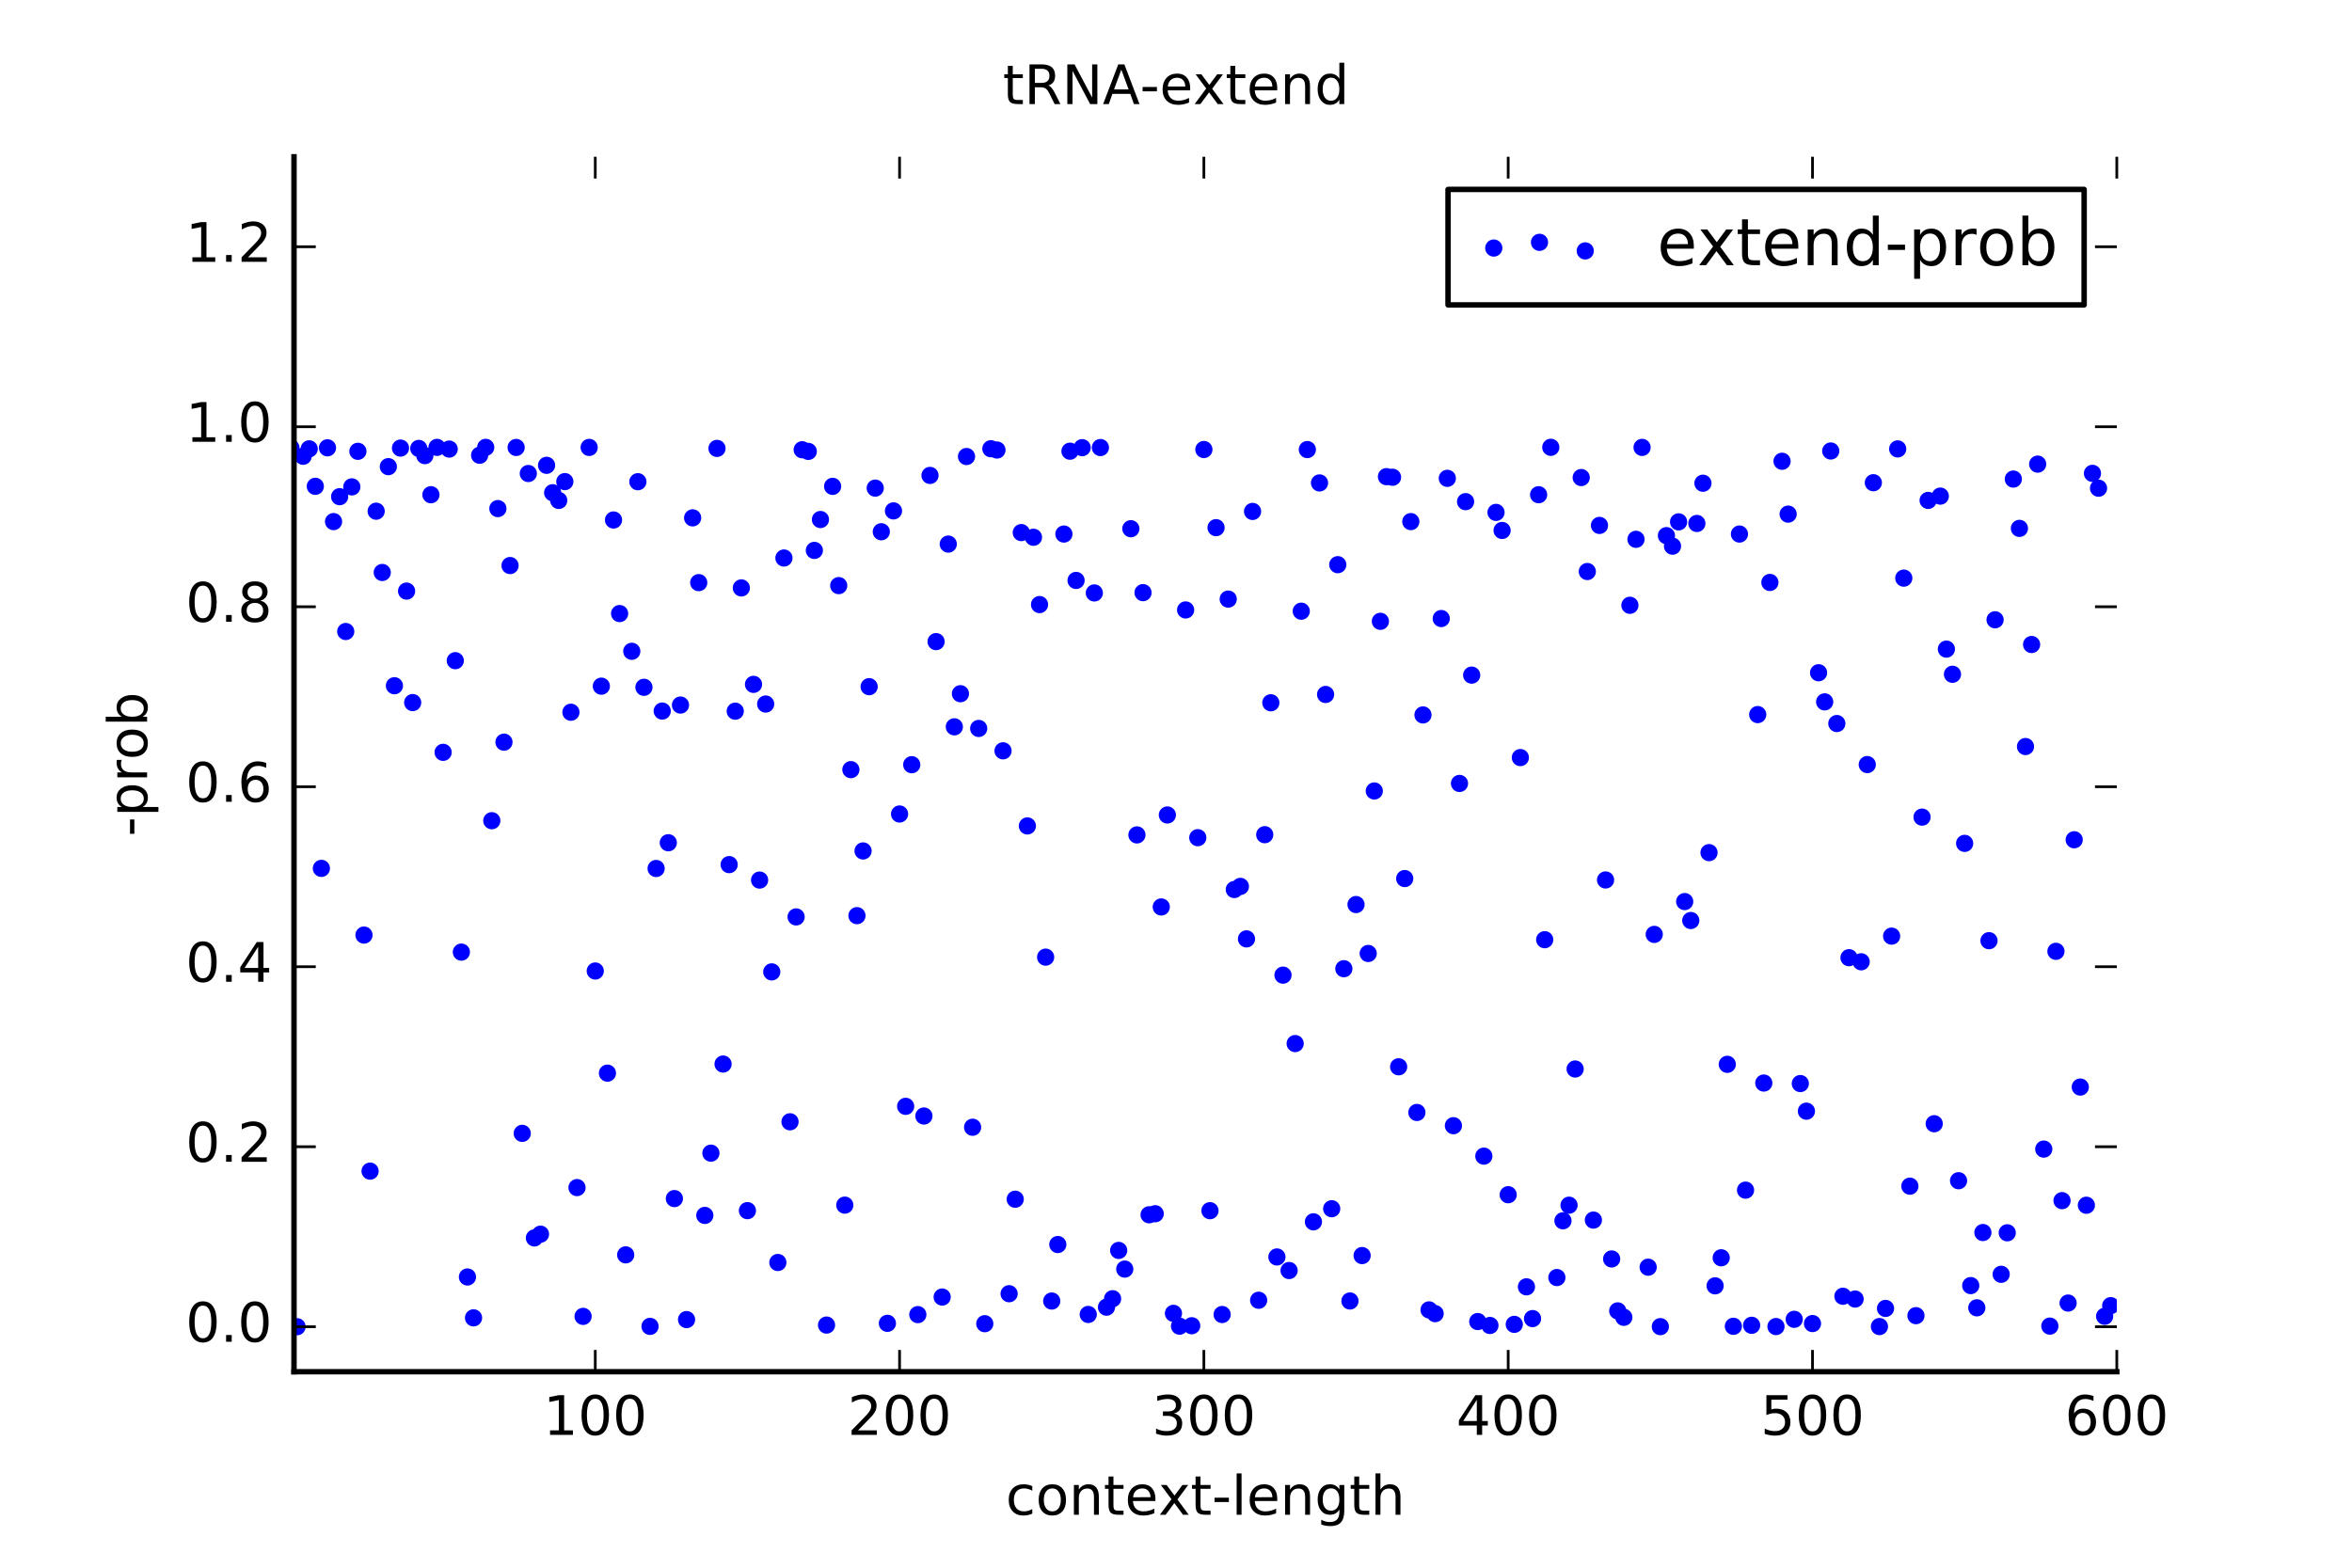 <?xml version="1.0" encoding="utf-8" standalone="no"?>
<!DOCTYPE svg PUBLIC "-//W3C//DTD SVG 1.1//EN"
  "http://www.w3.org/Graphics/SVG/1.1/DTD/svg11.dtd">
<!-- Created with matplotlib (http://matplotlib.org/) -->
<svg height="288pt" version="1.1" viewBox="0 0 432 288" width="432pt" xmlns="http://www.w3.org/2000/svg" xmlns:xlink="http://www.w3.org/1999/xlink">
 <defs>
  <style type="text/css">
*{stroke-linecap:butt;stroke-linejoin:round;stroke-miterlimit:100000;}
  </style>
 </defs>
 <g id="figure_1">
  <g id="patch_1">
   <path d="M 0 288 
L 432 288 
L 432 0 
L 0 0 
z
" style="fill:#ffffff;"/>
  </g>
  <g id="axes_1">
   <g id="patch_2">
    <path d="M 54 252 
L 388.8 252 
L 388.8 28.8 
L 54 28.8 
z
" style="fill:#ffffff;"/>
   </g>
   <g id="PathCollection_1">
    <defs>
     <path d="M 0 1.581 
C 0.419 1.581 0.822 1.415 1.118 1.118 
C 1.415 0.822 1.581 0.419 1.581 0 
C 1.581 -0.419 1.415 -0.822 1.118 -1.118 
C 0.822 -1.415 0.419 -1.581 0 -1.581 
C -0.419 -1.581 -0.822 -1.415 -1.118 -1.118 
C -1.415 -0.822 -1.581 -0.419 -1.581 0 
C -1.581 0.419 -1.415 0.822 -1.118 1.118 
C -0.822 1.415 -0.419 1.581 0 1.581 
z
" id="m8f27b13ad7"/>
    </defs>
    <g clip-path="url(#pf0947ba43c)">
     <use style="fill:#0000ff;" x="53.441" xlink:href="#m8f27b13ad7" y="82.281"/>
     <use style="fill:#0000ff;" x="54.559" xlink:href="#m8f27b13ad7" y="243.733"/>
     <use style="fill:#0000ff;" x="55.677" xlink:href="#m8f27b13ad7" y="83.821"/>
     <use style="fill:#0000ff;" x="56.795" xlink:href="#m8f27b13ad7" y="82.456"/>
     <use style="fill:#0000ff;" x="57.913" xlink:href="#m8f27b13ad7" y="89.342"/>
     <use style="fill:#0000ff;" x="59.03" xlink:href="#m8f27b13ad7" y="159.529"/>
     <use style="fill:#0000ff;" x="60.148" xlink:href="#m8f27b13ad7" y="82.267"/>
     <use style="fill:#0000ff;" x="61.266" xlink:href="#m8f27b13ad7" y="95.824"/>
     <use style="fill:#0000ff;" x="62.384" xlink:href="#m8f27b13ad7" y="91.244"/>
     <use style="fill:#0000ff;" x="63.502" xlink:href="#m8f27b13ad7" y="116.015"/>
     <use style="fill:#0000ff;" x="64.62" xlink:href="#m8f27b13ad7" y="89.444"/>
     <use style="fill:#0000ff;" x="65.738" xlink:href="#m8f27b13ad7" y="82.911"/>
     <use style="fill:#0000ff;" x="66.855" xlink:href="#m8f27b13ad7" y="171.781"/>
     <use style="fill:#0000ff;" x="67.973" xlink:href="#m8f27b13ad7" y="215.149"/>
     <use style="fill:#0000ff;" x="69.091" xlink:href="#m8f27b13ad7" y="93.912"/>
     <use style="fill:#0000ff;" x="70.209" xlink:href="#m8f27b13ad7" y="105.17"/>
     <use style="fill:#0000ff;" x="71.327" xlink:href="#m8f27b13ad7" y="85.727"/>
     <use style="fill:#0000ff;" x="72.445" xlink:href="#m8f27b13ad7" y="125.978"/>
     <use style="fill:#0000ff;" x="73.563" xlink:href="#m8f27b13ad7" y="82.317"/>
     <use style="fill:#0000ff;" x="74.68" xlink:href="#m8f27b13ad7" y="108.593"/>
     <use style="fill:#0000ff;" x="75.798" xlink:href="#m8f27b13ad7" y="129.071"/>
     <use style="fill:#0000ff;" x="76.916" xlink:href="#m8f27b13ad7" y="82.38"/>
     <use style="fill:#0000ff;" x="78.034" xlink:href="#m8f27b13ad7" y="83.704"/>
     <use style="fill:#0000ff;" x="79.152" xlink:href="#m8f27b13ad7" y="90.885"/>
     <use style="fill:#0000ff;" x="80.27" xlink:href="#m8f27b13ad7" y="82.187"/>
     <use style="fill:#0000ff;" x="81.388" xlink:href="#m8f27b13ad7" y="138.211"/>
     <use style="fill:#0000ff;" x="82.506" xlink:href="#m8f27b13ad7" y="82.5"/>
     <use style="fill:#0000ff;" x="83.623" xlink:href="#m8f27b13ad7" y="121.373"/>
     <use style="fill:#0000ff;" x="84.741" xlink:href="#m8f27b13ad7" y="174.911"/>
     <use style="fill:#0000ff;" x="85.859" xlink:href="#m8f27b13ad7" y="234.594"/>
     <use style="fill:#0000ff;" x="86.977" xlink:href="#m8f27b13ad7" y="242.101"/>
     <use style="fill:#0000ff;" x="88.095" xlink:href="#m8f27b13ad7" y="83.634"/>
     <use style="fill:#0000ff;" x="89.213" xlink:href="#m8f27b13ad7" y="82.184"/>
     <use style="fill:#0000ff;" x="90.331" xlink:href="#m8f27b13ad7" y="150.773"/>
     <use style="fill:#0000ff;" x="91.448" xlink:href="#m8f27b13ad7" y="93.432"/>
     <use style="fill:#0000ff;" x="92.566" xlink:href="#m8f27b13ad7" y="136.343"/>
     <use style="fill:#0000ff;" x="93.684" xlink:href="#m8f27b13ad7" y="103.897"/>
     <use style="fill:#0000ff;" x="94.802" xlink:href="#m8f27b13ad7" y="82.202"/>
     <use style="fill:#0000ff;" x="95.92" xlink:href="#m8f27b13ad7" y="208.209"/>
     <use style="fill:#0000ff;" x="97.038" xlink:href="#m8f27b13ad7" y="86.99"/>
     <use style="fill:#0000ff;" x="98.156" xlink:href="#m8f27b13ad7" y="227.421"/>
     <use style="fill:#0000ff;" x="99.273" xlink:href="#m8f27b13ad7" y="226.729"/>
     <use style="fill:#0000ff;" x="100.391" xlink:href="#m8f27b13ad7" y="85.483"/>
     <use style="fill:#0000ff;" x="101.509" xlink:href="#m8f27b13ad7" y="90.519"/>
     <use style="fill:#0000ff;" x="102.627" xlink:href="#m8f27b13ad7" y="91.936"/>
     <use style="fill:#0000ff;" x="103.745" xlink:href="#m8f27b13ad7" y="88.475"/>
     <use style="fill:#0000ff;" x="104.863" xlink:href="#m8f27b13ad7" y="130.845"/>
     <use style="fill:#0000ff;" x="105.981" xlink:href="#m8f27b13ad7" y="218.172"/>
     <use style="fill:#0000ff;" x="107.098" xlink:href="#m8f27b13ad7" y="241.832"/>
     <use style="fill:#0000ff;" x="108.216" xlink:href="#m8f27b13ad7" y="82.196"/>
     <use style="fill:#0000ff;" x="109.334" xlink:href="#m8f27b13ad7" y="178.384"/>
     <use style="fill:#0000ff;" x="110.452" xlink:href="#m8f27b13ad7" y="126.056"/>
     <use style="fill:#0000ff;" x="111.57" xlink:href="#m8f27b13ad7" y="197.148"/>
     <use style="fill:#0000ff;" x="112.688" xlink:href="#m8f27b13ad7" y="95.528"/>
     <use style="fill:#0000ff;" x="113.806" xlink:href="#m8f27b13ad7" y="112.719"/>
     <use style="fill:#0000ff;" x="114.924" xlink:href="#m8f27b13ad7" y="230.53"/>
     <use style="fill:#0000ff;" x="116.041" xlink:href="#m8f27b13ad7" y="119.652"/>
     <use style="fill:#0000ff;" x="117.159" xlink:href="#m8f27b13ad7" y="88.496"/>
     <use style="fill:#0000ff;" x="118.277" xlink:href="#m8f27b13ad7" y="126.263"/>
     <use style="fill:#0000ff;" x="119.395" xlink:href="#m8f27b13ad7" y="243.671"/>
     <use style="fill:#0000ff;" x="120.513" xlink:href="#m8f27b13ad7" y="159.549"/>
     <use style="fill:#0000ff;" x="121.631" xlink:href="#m8f27b13ad7" y="130.629"/>
     <use style="fill:#0000ff;" x="122.749" xlink:href="#m8f27b13ad7" y="154.821"/>
     <use style="fill:#0000ff;" x="123.866" xlink:href="#m8f27b13ad7" y="220.193"/>
     <use style="fill:#0000ff;" x="124.984" xlink:href="#m8f27b13ad7" y="129.526"/>
     <use style="fill:#0000ff;" x="126.102" xlink:href="#m8f27b13ad7" y="242.423"/>
     <use style="fill:#0000ff;" x="127.22" xlink:href="#m8f27b13ad7" y="95.135"/>
     <use style="fill:#0000ff;" x="128.338" xlink:href="#m8f27b13ad7" y="107.036"/>
     <use style="fill:#0000ff;" x="129.456" xlink:href="#m8f27b13ad7" y="223.285"/>
     <use style="fill:#0000ff;" x="130.574" xlink:href="#m8f27b13ad7" y="211.848"/>
     <use style="fill:#0000ff;" x="131.691" xlink:href="#m8f27b13ad7" y="82.376"/>
     <use style="fill:#0000ff;" x="132.809" xlink:href="#m8f27b13ad7" y="195.477"/>
     <use style="fill:#0000ff;" x="133.927" xlink:href="#m8f27b13ad7" y="158.841"/>
     <use style="fill:#0000ff;" x="135.045" xlink:href="#m8f27b13ad7" y="130.654"/>
     <use style="fill:#0000ff;" x="136.163" xlink:href="#m8f27b13ad7" y="108.006"/>
     <use style="fill:#0000ff;" x="137.281" xlink:href="#m8f27b13ad7" y="222.408"/>
     <use style="fill:#0000ff;" x="138.399" xlink:href="#m8f27b13ad7" y="125.722"/>
     <use style="fill:#0000ff;" x="139.517" xlink:href="#m8f27b13ad7" y="161.68"/>
     <use style="fill:#0000ff;" x="140.634" xlink:href="#m8f27b13ad7" y="129.338"/>
     <use style="fill:#0000ff;" x="141.752" xlink:href="#m8f27b13ad7" y="178.546"/>
     <use style="fill:#0000ff;" x="142.87" xlink:href="#m8f27b13ad7" y="231.933"/>
     <use style="fill:#0000ff;" x="143.988" xlink:href="#m8f27b13ad7" y="102.512"/>
     <use style="fill:#0000ff;" x="145.106" xlink:href="#m8f27b13ad7" y="206.085"/>
     <use style="fill:#0000ff;" x="146.224" xlink:href="#m8f27b13ad7" y="168.445"/>
     <use style="fill:#0000ff;" x="147.342" xlink:href="#m8f27b13ad7" y="82.623"/>
     <use style="fill:#0000ff;" x="148.459" xlink:href="#m8f27b13ad7" y="82.927"/>
     <use style="fill:#0000ff;" x="149.577" xlink:href="#m8f27b13ad7" y="101.116"/>
     <use style="fill:#0000ff;" x="150.695" xlink:href="#m8f27b13ad7" y="95.442"/>
     <use style="fill:#0000ff;" x="151.813" xlink:href="#m8f27b13ad7" y="243.429"/>
     <use style="fill:#0000ff;" x="152.931" xlink:href="#m8f27b13ad7" y="89.348"/>
     <use style="fill:#0000ff;" x="154.049" xlink:href="#m8f27b13ad7" y="107.584"/>
     <use style="fill:#0000ff;" x="155.167" xlink:href="#m8f27b13ad7" y="221.396"/>
     <use style="fill:#0000ff;" x="156.284" xlink:href="#m8f27b13ad7" y="141.392"/>
     <use style="fill:#0000ff;" x="157.402" xlink:href="#m8f27b13ad7" y="168.214"/>
     <use style="fill:#0000ff;" x="158.52" xlink:href="#m8f27b13ad7" y="156.328"/>
     <use style="fill:#0000ff;" x="159.638" xlink:href="#m8f27b13ad7" y="126.149"/>
     <use style="fill:#0000ff;" x="160.756" xlink:href="#m8f27b13ad7" y="89.671"/>
     <use style="fill:#0000ff;" x="161.874" xlink:href="#m8f27b13ad7" y="97.687"/>
     <use style="fill:#0000ff;" x="162.992" xlink:href="#m8f27b13ad7" y="243.109"/>
     <use style="fill:#0000ff;" x="164.11" xlink:href="#m8f27b13ad7" y="93.856"/>
     <use style="fill:#0000ff;" x="165.227" xlink:href="#m8f27b13ad7" y="149.541"/>
     <use style="fill:#0000ff;" x="166.345" xlink:href="#m8f27b13ad7" y="203.245"/>
     <use style="fill:#0000ff;" x="167.463" xlink:href="#m8f27b13ad7" y="140.484"/>
     <use style="fill:#0000ff;" x="168.581" xlink:href="#m8f27b13ad7" y="241.507"/>
     <use style="fill:#0000ff;" x="169.699" xlink:href="#m8f27b13ad7" y="205.023"/>
     <use style="fill:#0000ff;" x="170.817" xlink:href="#m8f27b13ad7" y="87.341"/>
     <use style="fill:#0000ff;" x="171.935" xlink:href="#m8f27b13ad7" y="117.873"/>
     <use style="fill:#0000ff;" x="173.052" xlink:href="#m8f27b13ad7" y="238.281"/>
     <use style="fill:#0000ff;" x="174.17" xlink:href="#m8f27b13ad7" y="99.954"/>
     <use style="fill:#0000ff;" x="175.288" xlink:href="#m8f27b13ad7" y="133.524"/>
     <use style="fill:#0000ff;" x="176.406" xlink:href="#m8f27b13ad7" y="127.441"/>
     <use style="fill:#0000ff;" x="177.524" xlink:href="#m8f27b13ad7" y="83.868"/>
     <use style="fill:#0000ff;" x="178.642" xlink:href="#m8f27b13ad7" y="207.085"/>
     <use style="fill:#0000ff;" x="179.76" xlink:href="#m8f27b13ad7" y="133.823"/>
     <use style="fill:#0000ff;" x="180.877" xlink:href="#m8f27b13ad7" y="243.176"/>
     <use style="fill:#0000ff;" x="181.995" xlink:href="#m8f27b13ad7" y="82.438"/>
     <use style="fill:#0000ff;" x="183.113" xlink:href="#m8f27b13ad7" y="82.672"/>
     <use style="fill:#0000ff;" x="184.231" xlink:href="#m8f27b13ad7" y="137.934"/>
     <use style="fill:#0000ff;" x="185.349" xlink:href="#m8f27b13ad7" y="237.669"/>
     <use style="fill:#0000ff;" x="186.467" xlink:href="#m8f27b13ad7" y="220.308"/>
     <use style="fill:#0000ff;" x="187.585" xlink:href="#m8f27b13ad7" y="97.843"/>
     <use style="fill:#0000ff;" x="188.703" xlink:href="#m8f27b13ad7" y="151.731"/>
     <use style="fill:#0000ff;" x="189.82" xlink:href="#m8f27b13ad7" y="98.7"/>
     <use style="fill:#0000ff;" x="190.938" xlink:href="#m8f27b13ad7" y="111.067"/>
     <use style="fill:#0000ff;" x="192.056" xlink:href="#m8f27b13ad7" y="175.835"/>
     <use style="fill:#0000ff;" x="193.174" xlink:href="#m8f27b13ad7" y="239.012"/>
     <use style="fill:#0000ff;" x="194.292" xlink:href="#m8f27b13ad7" y="228.632"/>
     <use style="fill:#0000ff;" x="195.41" xlink:href="#m8f27b13ad7" y="98.11"/>
     <use style="fill:#0000ff;" x="196.528" xlink:href="#m8f27b13ad7" y="82.888"/>
     <use style="fill:#0000ff;" x="197.645" xlink:href="#m8f27b13ad7" y="106.632"/>
     <use style="fill:#0000ff;" x="198.763" xlink:href="#m8f27b13ad7" y="82.24"/>
     <use style="fill:#0000ff;" x="199.881" xlink:href="#m8f27b13ad7" y="241.48"/>
     <use style="fill:#0000ff;" x="200.999" xlink:href="#m8f27b13ad7" y="108.927"/>
     <use style="fill:#0000ff;" x="202.117" xlink:href="#m8f27b13ad7" y="82.219"/>
     <use style="fill:#0000ff;" x="203.235" xlink:href="#m8f27b13ad7" y="240.141"/>
     <use style="fill:#0000ff;" x="204.353" xlink:href="#m8f27b13ad7" y="238.589"/>
     <use style="fill:#0000ff;" x="205.47" xlink:href="#m8f27b13ad7" y="229.713"/>
     <use style="fill:#0000ff;" x="206.588" xlink:href="#m8f27b13ad7" y="233.143"/>
     <use style="fill:#0000ff;" x="207.706" xlink:href="#m8f27b13ad7" y="97.132"/>
     <use style="fill:#0000ff;" x="208.824" xlink:href="#m8f27b13ad7" y="153.382"/>
     <use style="fill:#0000ff;" x="209.942" xlink:href="#m8f27b13ad7" y="108.874"/>
     <use style="fill:#0000ff;" x="211.06" xlink:href="#m8f27b13ad7" y="223.166"/>
     <use style="fill:#0000ff;" x="212.178" xlink:href="#m8f27b13ad7" y="222.975"/>
     <use style="fill:#0000ff;" x="213.295" xlink:href="#m8f27b13ad7" y="166.615"/>
     <use style="fill:#0000ff;" x="214.413" xlink:href="#m8f27b13ad7" y="149.719"/>
     <use style="fill:#0000ff;" x="215.531" xlink:href="#m8f27b13ad7" y="241.277"/>
     <use style="fill:#0000ff;" x="216.649" xlink:href="#m8f27b13ad7" y="243.631"/>
     <use style="fill:#0000ff;" x="217.767" xlink:href="#m8f27b13ad7" y="112.054"/>
     <use style="fill:#0000ff;" x="218.885" xlink:href="#m8f27b13ad7" y="243.552"/>
     <use style="fill:#0000ff;" x="220.003" xlink:href="#m8f27b13ad7" y="153.891"/>
     <use style="fill:#0000ff;" x="221.121" xlink:href="#m8f27b13ad7" y="82.583"/>
     <use style="fill:#0000ff;" x="222.238" xlink:href="#m8f27b13ad7" y="222.416"/>
     <use style="fill:#0000ff;" x="223.356" xlink:href="#m8f27b13ad7" y="96.938"/>
     <use style="fill:#0000ff;" x="224.474" xlink:href="#m8f27b13ad7" y="241.488"/>
     <use style="fill:#0000ff;" x="225.592" xlink:href="#m8f27b13ad7" y="110.059"/>
     <use style="fill:#0000ff;" x="226.71" xlink:href="#m8f27b13ad7" y="163.417"/>
     <use style="fill:#0000ff;" x="227.828" xlink:href="#m8f27b13ad7" y="162.84"/>
     <use style="fill:#0000ff;" x="228.946" xlink:href="#m8f27b13ad7" y="172.483"/>
     <use style="fill:#0000ff;" x="230.063" xlink:href="#m8f27b13ad7" y="93.956"/>
     <use style="fill:#0000ff;" x="231.181" xlink:href="#m8f27b13ad7" y="238.869"/>
     <use style="fill:#0000ff;" x="232.299" xlink:href="#m8f27b13ad7" y="153.342"/>
     <use style="fill:#0000ff;" x="233.417" xlink:href="#m8f27b13ad7" y="129.106"/>
     <use style="fill:#0000ff;" x="234.535" xlink:href="#m8f27b13ad7" y="230.915"/>
     <use style="fill:#0000ff;" x="235.653" xlink:href="#m8f27b13ad7" y="179.144"/>
     <use style="fill:#0000ff;" x="236.771" xlink:href="#m8f27b13ad7" y="233.41"/>
     <use style="fill:#0000ff;" x="237.888" xlink:href="#m8f27b13ad7" y="191.712"/>
     <use style="fill:#0000ff;" x="239.006" xlink:href="#m8f27b13ad7" y="112.282"/>
     <use style="fill:#0000ff;" x="240.124" xlink:href="#m8f27b13ad7" y="82.589"/>
     <use style="fill:#0000ff;" x="241.242" xlink:href="#m8f27b13ad7" y="224.462"/>
     <use style="fill:#0000ff;" x="242.36" xlink:href="#m8f27b13ad7" y="88.72"/>
     <use style="fill:#0000ff;" x="243.478" xlink:href="#m8f27b13ad7" y="127.58"/>
     <use style="fill:#0000ff;" x="244.596" xlink:href="#m8f27b13ad7" y="222.056"/>
     <use style="fill:#0000ff;" x="245.714" xlink:href="#m8f27b13ad7" y="103.738"/>
     <use style="fill:#0000ff;" x="246.831" xlink:href="#m8f27b13ad7" y="177.964"/>
     <use style="fill:#0000ff;" x="247.949" xlink:href="#m8f27b13ad7" y="239.003"/>
     <use style="fill:#0000ff;" x="249.067" xlink:href="#m8f27b13ad7" y="166.174"/>
     <use style="fill:#0000ff;" x="250.185" xlink:href="#m8f27b13ad7" y="230.661"/>
     <use style="fill:#0000ff;" x="251.303" xlink:href="#m8f27b13ad7" y="175.162"/>
     <use style="fill:#0000ff;" x="252.421" xlink:href="#m8f27b13ad7" y="145.312"/>
     <use style="fill:#0000ff;" x="253.539" xlink:href="#m8f27b13ad7" y="114.142"/>
     <use style="fill:#0000ff;" x="254.656" xlink:href="#m8f27b13ad7" y="87.566"/>
     <use style="fill:#0000ff;" x="255.774" xlink:href="#m8f27b13ad7" y="87.675"/>
     <use style="fill:#0000ff;" x="256.892" xlink:href="#m8f27b13ad7" y="195.981"/>
     <use style="fill:#0000ff;" x="258.01" xlink:href="#m8f27b13ad7" y="161.399"/>
     <use style="fill:#0000ff;" x="259.128" xlink:href="#m8f27b13ad7" y="95.824"/>
     <use style="fill:#0000ff;" x="260.246" xlink:href="#m8f27b13ad7" y="204.372"/>
     <use style="fill:#0000ff;" x="261.364" xlink:href="#m8f27b13ad7" y="131.34"/>
     <use style="fill:#0000ff;" x="262.481" xlink:href="#m8f27b13ad7" y="240.64"/>
     <use style="fill:#0000ff;" x="263.599" xlink:href="#m8f27b13ad7" y="241.329"/>
     <use style="fill:#0000ff;" x="264.717" xlink:href="#m8f27b13ad7" y="113.633"/>
     <use style="fill:#0000ff;" x="265.835" xlink:href="#m8f27b13ad7" y="87.874"/>
     <use style="fill:#0000ff;" x="266.953" xlink:href="#m8f27b13ad7" y="206.801"/>
     <use style="fill:#0000ff;" x="268.071" xlink:href="#m8f27b13ad7" y="143.926"/>
     <use style="fill:#0000ff;" x="269.189" xlink:href="#m8f27b13ad7" y="92.159"/>
     <use style="fill:#0000ff;" x="270.307" xlink:href="#m8f27b13ad7" y="124.025"/>
     <use style="fill:#0000ff;" x="271.424" xlink:href="#m8f27b13ad7" y="242.783"/>
     <use style="fill:#0000ff;" x="272.542" xlink:href="#m8f27b13ad7" y="212.394"/>
     <use style="fill:#0000ff;" x="273.66" xlink:href="#m8f27b13ad7" y="243.503"/>
     <use style="fill:#0000ff;" x="274.778" xlink:href="#m8f27b13ad7" y="94.133"/>
     <use style="fill:#0000ff;" x="275.896" xlink:href="#m8f27b13ad7" y="97.451"/>
     <use style="fill:#0000ff;" x="277.014" xlink:href="#m8f27b13ad7" y="219.482"/>
     <use style="fill:#0000ff;" x="278.132" xlink:href="#m8f27b13ad7" y="243.299"/>
     <use style="fill:#0000ff;" x="279.249" xlink:href="#m8f27b13ad7" y="139.174"/>
     <use style="fill:#0000ff;" x="280.367" xlink:href="#m8f27b13ad7" y="236.403"/>
     <use style="fill:#0000ff;" x="281.485" xlink:href="#m8f27b13ad7" y="242.239"/>
     <use style="fill:#0000ff;" x="282.603" xlink:href="#m8f27b13ad7" y="90.885"/>
     <use style="fill:#0000ff;" x="283.721" xlink:href="#m8f27b13ad7" y="172.632"/>
     <use style="fill:#0000ff;" x="284.839" xlink:href="#m8f27b13ad7" y="82.176"/>
     <use style="fill:#0000ff;" x="285.957" xlink:href="#m8f27b13ad7" y="234.697"/>
     <use style="fill:#0000ff;" x="287.074" xlink:href="#m8f27b13ad7" y="224.27"/>
     <use style="fill:#0000ff;" x="288.192" xlink:href="#m8f27b13ad7" y="221.408"/>
     <use style="fill:#0000ff;" x="289.31" xlink:href="#m8f27b13ad7" y="196.387"/>
     <use style="fill:#0000ff;" x="290.428" xlink:href="#m8f27b13ad7" y="87.731"/>
     <use style="fill:#0000ff;" x="291.546" xlink:href="#m8f27b13ad7" y="104.995"/>
     <use style="fill:#0000ff;" x="292.664" xlink:href="#m8f27b13ad7" y="224.142"/>
     <use style="fill:#0000ff;" x="293.782" xlink:href="#m8f27b13ad7" y="96.524"/>
     <use style="fill:#0000ff;" x="294.899" xlink:href="#m8f27b13ad7" y="161.658"/>
     <use style="fill:#0000ff;" x="296.017" xlink:href="#m8f27b13ad7" y="231.281"/>
     <use style="fill:#0000ff;" x="297.135" xlink:href="#m8f27b13ad7" y="240.826"/>
     <use style="fill:#0000ff;" x="298.253" xlink:href="#m8f27b13ad7" y="242.005"/>
     <use style="fill:#0000ff;" x="299.371" xlink:href="#m8f27b13ad7" y="111.197"/>
     <use style="fill:#0000ff;" x="300.489" xlink:href="#m8f27b13ad7" y="99.077"/>
     <use style="fill:#0000ff;" x="301.607" xlink:href="#m8f27b13ad7" y="82.191"/>
     <use style="fill:#0000ff;" x="302.725" xlink:href="#m8f27b13ad7" y="232.796"/>
     <use style="fill:#0000ff;" x="303.842" xlink:href="#m8f27b13ad7" y="171.658"/>
     <use style="fill:#0000ff;" x="304.96" xlink:href="#m8f27b13ad7" y="243.718"/>
     <use style="fill:#0000ff;" x="306.078" xlink:href="#m8f27b13ad7" y="98.4"/>
     <use style="fill:#0000ff;" x="307.196" xlink:href="#m8f27b13ad7" y="100.336"/>
     <use style="fill:#0000ff;" x="308.314" xlink:href="#m8f27b13ad7" y="95.871"/>
     <use style="fill:#0000ff;" x="309.432" xlink:href="#m8f27b13ad7" y="165.628"/>
     <use style="fill:#0000ff;" x="310.55" xlink:href="#m8f27b13ad7" y="169.109"/>
     <use style="fill:#0000ff;" x="311.667" xlink:href="#m8f27b13ad7" y="96.165"/>
     <use style="fill:#0000ff;" x="312.785" xlink:href="#m8f27b13ad7" y="88.774"/>
     <use style="fill:#0000ff;" x="313.903" xlink:href="#m8f27b13ad7" y="156.637"/>
     <use style="fill:#0000ff;" x="315.021" xlink:href="#m8f27b13ad7" y="236.22"/>
     <use style="fill:#0000ff;" x="316.139" xlink:href="#m8f27b13ad7" y="231.067"/>
     <use style="fill:#0000ff;" x="317.257" xlink:href="#m8f27b13ad7" y="195.528"/>
     <use style="fill:#0000ff;" x="318.375" xlink:href="#m8f27b13ad7" y="243.655"/>
     <use style="fill:#0000ff;" x="319.492" xlink:href="#m8f27b13ad7" y="98.11"/>
     <use style="fill:#0000ff;" x="320.61" xlink:href="#m8f27b13ad7" y="218.643"/>
     <use style="fill:#0000ff;" x="321.728" xlink:href="#m8f27b13ad7" y="243.471"/>
     <use style="fill:#0000ff;" x="322.846" xlink:href="#m8f27b13ad7" y="131.275"/>
     <use style="fill:#0000ff;" x="323.964" xlink:href="#m8f27b13ad7" y="198.965"/>
     <use style="fill:#0000ff;" x="325.082" xlink:href="#m8f27b13ad7" y="107.002"/>
     <use style="fill:#0000ff;" x="326.2" xlink:href="#m8f27b13ad7" y="243.703"/>
     <use style="fill:#0000ff;" x="327.318" xlink:href="#m8f27b13ad7" y="84.737"/>
     <use style="fill:#0000ff;" x="328.435" xlink:href="#m8f27b13ad7" y="94.448"/>
     <use style="fill:#0000ff;" x="329.553" xlink:href="#m8f27b13ad7" y="242.37"/>
     <use style="fill:#0000ff;" x="330.671" xlink:href="#m8f27b13ad7" y="199.061"/>
     <use style="fill:#0000ff;" x="331.789" xlink:href="#m8f27b13ad7" y="204.133"/>
     <use style="fill:#0000ff;" x="332.907" xlink:href="#m8f27b13ad7" y="243.151"/>
     <use style="fill:#0000ff;" x="334.025" xlink:href="#m8f27b13ad7" y="123.59"/>
     <use style="fill:#0000ff;" x="335.143" xlink:href="#m8f27b13ad7" y="128.941"/>
     <use style="fill:#0000ff;" x="336.26" xlink:href="#m8f27b13ad7" y="82.85"/>
     <use style="fill:#0000ff;" x="337.378" xlink:href="#m8f27b13ad7" y="132.922"/>
     <use style="fill:#0000ff;" x="338.496" xlink:href="#m8f27b13ad7" y="238.134"/>
     <use style="fill:#0000ff;" x="339.614" xlink:href="#m8f27b13ad7" y="175.938"/>
     <use style="fill:#0000ff;" x="340.732" xlink:href="#m8f27b13ad7" y="238.647"/>
     <use style="fill:#0000ff;" x="341.85" xlink:href="#m8f27b13ad7" y="176.69"/>
     <use style="fill:#0000ff;" x="342.968" xlink:href="#m8f27b13ad7" y="140.46"/>
     <use style="fill:#0000ff;" x="344.085" xlink:href="#m8f27b13ad7" y="88.679"/>
     <use style="fill:#0000ff;" x="345.203" xlink:href="#m8f27b13ad7" y="243.701"/>
     <use style="fill:#0000ff;" x="346.321" xlink:href="#m8f27b13ad7" y="240.369"/>
     <use style="fill:#0000ff;" x="347.439" xlink:href="#m8f27b13ad7" y="171.976"/>
     <use style="fill:#0000ff;" x="348.557" xlink:href="#m8f27b13ad7" y="82.47"/>
     <use style="fill:#0000ff;" x="349.675" xlink:href="#m8f27b13ad7" y="106.209"/>
     <use style="fill:#0000ff;" x="350.793" xlink:href="#m8f27b13ad7" y="217.912"/>
     <use style="fill:#0000ff;" x="351.911" xlink:href="#m8f27b13ad7" y="241.699"/>
     <use style="fill:#0000ff;" x="353.028" xlink:href="#m8f27b13ad7" y="150.113"/>
     <use style="fill:#0000ff;" x="354.146" xlink:href="#m8f27b13ad7" y="91.93"/>
     <use style="fill:#0000ff;" x="355.264" xlink:href="#m8f27b13ad7" y="206.443"/>
     <use style="fill:#0000ff;" x="356.382" xlink:href="#m8f27b13ad7" y="91.139"/>
     <use style="fill:#0000ff;" x="357.5" xlink:href="#m8f27b13ad7" y="119.249"/>
     <use style="fill:#0000ff;" x="358.618" xlink:href="#m8f27b13ad7" y="123.872"/>
     <use style="fill:#0000ff;" x="359.736" xlink:href="#m8f27b13ad7" y="216.91"/>
     <use style="fill:#0000ff;" x="360.853" xlink:href="#m8f27b13ad7" y="154.936"/>
     <use style="fill:#0000ff;" x="361.971" xlink:href="#m8f27b13ad7" y="236.176"/>
     <use style="fill:#0000ff;" x="363.089" xlink:href="#m8f27b13ad7" y="240.259"/>
     <use style="fill:#0000ff;" x="364.207" xlink:href="#m8f27b13ad7" y="226.428"/>
     <use style="fill:#0000ff;" x="365.325" xlink:href="#m8f27b13ad7" y="172.814"/>
     <use style="fill:#0000ff;" x="366.443" xlink:href="#m8f27b13ad7" y="113.862"/>
     <use style="fill:#0000ff;" x="367.561" xlink:href="#m8f27b13ad7" y="234.1"/>
     <use style="fill:#0000ff;" x="368.678" xlink:href="#m8f27b13ad7" y="226.476"/>
     <use style="fill:#0000ff;" x="369.796" xlink:href="#m8f27b13ad7" y="88.009"/>
     <use style="fill:#0000ff;" x="370.914" xlink:href="#m8f27b13ad7" y="97.068"/>
     <use style="fill:#0000ff;" x="372.032" xlink:href="#m8f27b13ad7" y="137.148"/>
     <use style="fill:#0000ff;" x="373.15" xlink:href="#m8f27b13ad7" y="118.402"/>
     <use style="fill:#0000ff;" x="374.268" xlink:href="#m8f27b13ad7" y="85.264"/>
     <use style="fill:#0000ff;" x="375.386" xlink:href="#m8f27b13ad7" y="211.101"/>
     <use style="fill:#0000ff;" x="376.504" xlink:href="#m8f27b13ad7" y="243.619"/>
     <use style="fill:#0000ff;" x="377.621" xlink:href="#m8f27b13ad7" y="174.767"/>
     <use style="fill:#0000ff;" x="378.739" xlink:href="#m8f27b13ad7" y="220.571"/>
     <use style="fill:#0000ff;" x="379.857" xlink:href="#m8f27b13ad7" y="239.386"/>
     <use style="fill:#0000ff;" x="380.975" xlink:href="#m8f27b13ad7" y="154.274"/>
     <use style="fill:#0000ff;" x="382.093" xlink:href="#m8f27b13ad7" y="199.704"/>
     <use style="fill:#0000ff;" x="383.211" xlink:href="#m8f27b13ad7" y="221.415"/>
     <use style="fill:#0000ff;" x="384.329" xlink:href="#m8f27b13ad7" y="86.959"/>
     <use style="fill:#0000ff;" x="385.446" xlink:href="#m8f27b13ad7" y="89.687"/>
     <use style="fill:#0000ff;" x="386.564" xlink:href="#m8f27b13ad7" y="241.817"/>
     <use style="fill:#0000ff;" x="387.682" xlink:href="#m8f27b13ad7" y="239.864"/>
    </g>
   </g>
   <g id="patch_3">
    <path d="M 54 252 
L 388.8 252 
" style="fill:none;stroke:#000000;stroke-linecap:square;stroke-linejoin:miter;"/>
   </g>
   <g id="patch_4">
    <path d="M 54 252 
L 54 28.8 
" style="fill:none;stroke:#000000;stroke-linecap:square;stroke-linejoin:miter;"/>
   </g>
   <g id="matplotlib.axis_1">
    <g id="xtick_1">
     <g id="line2d_1">
      <defs>
       <path d="M 0 0 
L 0 -4 
" id="md94fd75b94" style="stroke:#000000;stroke-width:0.5;"/>
      </defs>
      <g>
       <use style="stroke:#000000;stroke-width:0.5;" x="109.334" xlink:href="#md94fd75b94" y="252.0"/>
      </g>
     </g>
     <g id="line2d_2">
      <defs>
       <path d="M 0 0 
L 0 4 
" id="m83e529689d" style="stroke:#000000;stroke-width:0.5;"/>
      </defs>
      <g>
       <use style="stroke:#000000;stroke-width:0.5;" x="109.334" xlink:href="#m83e529689d" y="28.8"/>
      </g>
     </g>
     <g id="text_1">
      <!-- 100 -->
      <defs>
       <path d="M 31.781 66.406 
Q 24.172 66.406 20.328 58.906 
Q 16.5 51.422 16.5 36.375 
Q 16.5 21.391 20.328 13.891 
Q 24.172 6.391 31.781 6.391 
Q 39.453 6.391 43.281 13.891 
Q 47.125 21.391 47.125 36.375 
Q 47.125 51.422 43.281 58.906 
Q 39.453 66.406 31.781 66.406 
M 31.781 74.219 
Q 44.047 74.219 50.516 64.516 
Q 56.984 54.828 56.984 36.375 
Q 56.984 17.969 50.516 8.266 
Q 44.047 -1.422 31.781 -1.422 
Q 19.531 -1.422 13.062 8.266 
Q 6.594 17.969 6.594 36.375 
Q 6.594 54.828 13.062 64.516 
Q 19.531 74.219 31.781 74.219 
" id="BitstreamVeraSans-Roman-30"/>
       <path d="M 12.406 8.297 
L 28.516 8.297 
L 28.516 63.922 
L 10.984 60.406 
L 10.984 69.391 
L 28.422 72.906 
L 38.281 72.906 
L 38.281 8.297 
L 54.391 8.297 
L 54.391 0 
L 12.406 0 
z
" id="BitstreamVeraSans-Roman-31"/>
      </defs>
      <g transform="translate(99.79 263.598)scale(0.1 -0.1)">
       <use xlink:href="#BitstreamVeraSans-Roman-31"/>
       <use x="63.623" xlink:href="#BitstreamVeraSans-Roman-30"/>
       <use x="127.246" xlink:href="#BitstreamVeraSans-Roman-30"/>
      </g>
     </g>
    </g>
    <g id="xtick_2">
     <g id="line2d_3">
      <g>
       <use style="stroke:#000000;stroke-width:0.5;" x="165.227" xlink:href="#md94fd75b94" y="252.0"/>
      </g>
     </g>
     <g id="line2d_4">
      <g>
       <use style="stroke:#000000;stroke-width:0.5;" x="165.227" xlink:href="#m83e529689d" y="28.8"/>
      </g>
     </g>
     <g id="text_2">
      <!-- 200 -->
      <defs>
       <path d="M 19.188 8.297 
L 53.609 8.297 
L 53.609 0 
L 7.328 0 
L 7.328 8.297 
Q 12.938 14.109 22.625 23.891 
Q 32.328 33.688 34.812 36.531 
Q 39.547 41.844 41.422 45.531 
Q 43.312 49.219 43.312 52.781 
Q 43.312 58.594 39.234 62.25 
Q 35.156 65.922 28.609 65.922 
Q 23.969 65.922 18.812 64.312 
Q 13.672 62.703 7.812 59.422 
L 7.812 69.391 
Q 13.766 71.781 18.938 73 
Q 24.125 74.219 28.422 74.219 
Q 39.75 74.219 46.484 68.547 
Q 53.219 62.891 53.219 53.422 
Q 53.219 48.922 51.531 44.891 
Q 49.859 40.875 45.406 35.406 
Q 44.188 33.984 37.641 27.219 
Q 31.109 20.453 19.188 8.297 
" id="BitstreamVeraSans-Roman-32"/>
      </defs>
      <g transform="translate(155.684 263.598)scale(0.1 -0.1)">
       <use xlink:href="#BitstreamVeraSans-Roman-32"/>
       <use x="63.623" xlink:href="#BitstreamVeraSans-Roman-30"/>
       <use x="127.246" xlink:href="#BitstreamVeraSans-Roman-30"/>
      </g>
     </g>
    </g>
    <g id="xtick_3">
     <g id="line2d_5">
      <g>
       <use style="stroke:#000000;stroke-width:0.5;" x="221.121" xlink:href="#md94fd75b94" y="252.0"/>
      </g>
     </g>
     <g id="line2d_6">
      <g>
       <use style="stroke:#000000;stroke-width:0.5;" x="221.121" xlink:href="#m83e529689d" y="28.8"/>
      </g>
     </g>
     <g id="text_3">
      <!-- 300 -->
      <defs>
       <path d="M 40.578 39.312 
Q 47.656 37.797 51.625 33 
Q 55.609 28.219 55.609 21.188 
Q 55.609 10.406 48.188 4.484 
Q 40.766 -1.422 27.094 -1.422 
Q 22.516 -1.422 17.656 -0.516 
Q 12.797 0.391 7.625 2.203 
L 7.625 11.719 
Q 11.719 9.328 16.594 8.109 
Q 21.484 6.891 26.812 6.891 
Q 36.078 6.891 40.938 10.547 
Q 45.797 14.203 45.797 21.188 
Q 45.797 27.641 41.281 31.266 
Q 36.766 34.906 28.719 34.906 
L 20.219 34.906 
L 20.219 43.016 
L 29.109 43.016 
Q 36.375 43.016 40.234 45.922 
Q 44.094 48.828 44.094 54.297 
Q 44.094 59.906 40.109 62.906 
Q 36.141 65.922 28.719 65.922 
Q 24.656 65.922 20.016 65.031 
Q 15.375 64.156 9.812 62.312 
L 9.812 71.094 
Q 15.438 72.656 20.344 73.438 
Q 25.25 74.219 29.594 74.219 
Q 40.828 74.219 47.359 69.109 
Q 53.906 64.016 53.906 55.328 
Q 53.906 49.266 50.438 45.094 
Q 46.969 40.922 40.578 39.312 
" id="BitstreamVeraSans-Roman-33"/>
      </defs>
      <g transform="translate(211.577 263.598)scale(0.1 -0.1)">
       <use xlink:href="#BitstreamVeraSans-Roman-33"/>
       <use x="63.623" xlink:href="#BitstreamVeraSans-Roman-30"/>
       <use x="127.246" xlink:href="#BitstreamVeraSans-Roman-30"/>
      </g>
     </g>
    </g>
    <g id="xtick_4">
     <g id="line2d_7">
      <g>
       <use style="stroke:#000000;stroke-width:0.5;" x="277.014" xlink:href="#md94fd75b94" y="252.0"/>
      </g>
     </g>
     <g id="line2d_8">
      <g>
       <use style="stroke:#000000;stroke-width:0.5;" x="277.014" xlink:href="#m83e529689d" y="28.8"/>
      </g>
     </g>
     <g id="text_4">
      <!-- 400 -->
      <defs>
       <path d="M 37.797 64.312 
L 12.891 25.391 
L 37.797 25.391 
z
M 35.203 72.906 
L 47.609 72.906 
L 47.609 25.391 
L 58.016 25.391 
L 58.016 17.188 
L 47.609 17.188 
L 47.609 0 
L 37.797 0 
L 37.797 17.188 
L 4.891 17.188 
L 4.891 26.703 
z
" id="BitstreamVeraSans-Roman-34"/>
      </defs>
      <g transform="translate(267.47 263.598)scale(0.1 -0.1)">
       <use xlink:href="#BitstreamVeraSans-Roman-34"/>
       <use x="63.623" xlink:href="#BitstreamVeraSans-Roman-30"/>
       <use x="127.246" xlink:href="#BitstreamVeraSans-Roman-30"/>
      </g>
     </g>
    </g>
    <g id="xtick_5">
     <g id="line2d_9">
      <g>
       <use style="stroke:#000000;stroke-width:0.5;" x="332.907" xlink:href="#md94fd75b94" y="252.0"/>
      </g>
     </g>
     <g id="line2d_10">
      <g>
       <use style="stroke:#000000;stroke-width:0.5;" x="332.907" xlink:href="#m83e529689d" y="28.8"/>
      </g>
     </g>
     <g id="text_5">
      <!-- 500 -->
      <defs>
       <path d="M 10.797 72.906 
L 49.516 72.906 
L 49.516 64.594 
L 19.828 64.594 
L 19.828 46.734 
Q 21.969 47.469 24.109 47.828 
Q 26.266 48.188 28.422 48.188 
Q 40.625 48.188 47.75 41.5 
Q 54.891 34.812 54.891 23.391 
Q 54.891 11.625 47.562 5.094 
Q 40.234 -1.422 26.906 -1.422 
Q 22.312 -1.422 17.547 -0.641 
Q 12.797 0.141 7.719 1.703 
L 7.719 11.625 
Q 12.109 9.234 16.797 8.062 
Q 21.484 6.891 26.703 6.891 
Q 35.156 6.891 40.078 11.328 
Q 45.016 15.766 45.016 23.391 
Q 45.016 31 40.078 35.438 
Q 35.156 39.891 26.703 39.891 
Q 22.75 39.891 18.812 39.016 
Q 14.891 38.141 10.797 36.281 
z
" id="BitstreamVeraSans-Roman-35"/>
      </defs>
      <g transform="translate(323.363 263.598)scale(0.1 -0.1)">
       <use xlink:href="#BitstreamVeraSans-Roman-35"/>
       <use x="63.623" xlink:href="#BitstreamVeraSans-Roman-30"/>
       <use x="127.246" xlink:href="#BitstreamVeraSans-Roman-30"/>
      </g>
     </g>
    </g>
    <g id="xtick_6">
     <g id="line2d_11">
      <g>
       <use style="stroke:#000000;stroke-width:0.5;" x="388.8" xlink:href="#md94fd75b94" y="252.0"/>
      </g>
     </g>
     <g id="line2d_12">
      <g>
       <use style="stroke:#000000;stroke-width:0.5;" x="388.8" xlink:href="#m83e529689d" y="28.8"/>
      </g>
     </g>
     <g id="text_6">
      <!-- 600 -->
      <defs>
       <path d="M 33.016 40.375 
Q 26.375 40.375 22.484 35.828 
Q 18.609 31.297 18.609 23.391 
Q 18.609 15.531 22.484 10.953 
Q 26.375 6.391 33.016 6.391 
Q 39.656 6.391 43.531 10.953 
Q 47.406 15.531 47.406 23.391 
Q 47.406 31.297 43.531 35.828 
Q 39.656 40.375 33.016 40.375 
M 52.594 71.297 
L 52.594 62.312 
Q 48.875 64.062 45.094 64.984 
Q 41.312 65.922 37.594 65.922 
Q 27.828 65.922 22.672 59.328 
Q 17.531 52.734 16.797 39.406 
Q 19.672 43.656 24.016 45.922 
Q 28.375 48.188 33.594 48.188 
Q 44.578 48.188 50.953 41.516 
Q 57.328 34.859 57.328 23.391 
Q 57.328 12.156 50.688 5.359 
Q 44.047 -1.422 33.016 -1.422 
Q 20.359 -1.422 13.672 8.266 
Q 6.984 17.969 6.984 36.375 
Q 6.984 53.656 15.188 63.938 
Q 23.391 74.219 37.203 74.219 
Q 40.922 74.219 44.703 73.484 
Q 48.484 72.75 52.594 71.297 
" id="BitstreamVeraSans-Roman-36"/>
      </defs>
      <g transform="translate(379.256 263.598)scale(0.1 -0.1)">
       <use xlink:href="#BitstreamVeraSans-Roman-36"/>
       <use x="63.623" xlink:href="#BitstreamVeraSans-Roman-30"/>
       <use x="127.246" xlink:href="#BitstreamVeraSans-Roman-30"/>
      </g>
     </g>
    </g>
    <g id="text_7">
     <!-- context-length -->
     <defs>
      <path d="M 54.891 33.016 
L 54.891 0 
L 45.906 0 
L 45.906 32.719 
Q 45.906 40.484 42.875 44.328 
Q 39.844 48.188 33.797 48.188 
Q 26.516 48.188 22.312 43.547 
Q 18.109 38.922 18.109 30.906 
L 18.109 0 
L 9.078 0 
L 9.078 54.688 
L 18.109 54.688 
L 18.109 46.188 
Q 21.344 51.125 25.703 53.562 
Q 30.078 56 35.797 56 
Q 45.219 56 50.047 50.172 
Q 54.891 44.344 54.891 33.016 
" id="BitstreamVeraSans-Roman-6e"/>
      <path d="M 30.609 48.391 
Q 23.391 48.391 19.188 42.75 
Q 14.984 37.109 14.984 27.297 
Q 14.984 17.484 19.156 11.844 
Q 23.344 6.203 30.609 6.203 
Q 37.797 6.203 41.984 11.859 
Q 46.188 17.531 46.188 27.297 
Q 46.188 37.016 41.984 42.703 
Q 37.797 48.391 30.609 48.391 
M 30.609 56 
Q 42.328 56 49.016 48.375 
Q 55.719 40.766 55.719 27.297 
Q 55.719 13.875 49.016 6.219 
Q 42.328 -1.422 30.609 -1.422 
Q 18.844 -1.422 12.172 6.219 
Q 5.516 13.875 5.516 27.297 
Q 5.516 40.766 12.172 48.375 
Q 18.844 56 30.609 56 
" id="BitstreamVeraSans-Roman-6f"/>
      <path d="M 9.422 75.984 
L 18.406 75.984 
L 18.406 0 
L 9.422 0 
z
" id="BitstreamVeraSans-Roman-6c"/>
      <path d="M 4.891 31.391 
L 31.203 31.391 
L 31.203 23.391 
L 4.891 23.391 
z
" id="BitstreamVeraSans-Roman-2d"/>
      <path d="M 54.891 54.688 
L 35.109 28.078 
L 55.906 0 
L 45.312 0 
L 29.391 21.484 
L 13.484 0 
L 2.875 0 
L 24.125 28.609 
L 4.688 54.688 
L 15.281 54.688 
L 29.781 35.203 
L 44.281 54.688 
z
" id="BitstreamVeraSans-Roman-78"/>
      <path d="M 56.203 29.594 
L 56.203 25.203 
L 14.891 25.203 
Q 15.484 15.922 20.484 11.062 
Q 25.484 6.203 34.422 6.203 
Q 39.594 6.203 44.453 7.469 
Q 49.312 8.734 54.109 11.281 
L 54.109 2.781 
Q 49.266 0.734 44.188 -0.344 
Q 39.109 -1.422 33.891 -1.422 
Q 20.797 -1.422 13.156 6.188 
Q 5.516 13.812 5.516 26.812 
Q 5.516 40.234 12.766 48.109 
Q 20.016 56 32.328 56 
Q 43.359 56 49.781 48.891 
Q 56.203 41.797 56.203 29.594 
M 47.219 32.234 
Q 47.125 39.594 43.094 43.984 
Q 39.062 48.391 32.422 48.391 
Q 24.906 48.391 20.391 44.141 
Q 15.875 39.891 15.188 32.172 
z
" id="BitstreamVeraSans-Roman-65"/>
      <path d="M 18.312 70.219 
L 18.312 54.688 
L 36.812 54.688 
L 36.812 47.703 
L 18.312 47.703 
L 18.312 18.016 
Q 18.312 11.328 20.141 9.422 
Q 21.969 7.516 27.594 7.516 
L 36.812 7.516 
L 36.812 0 
L 27.594 0 
Q 17.188 0 13.234 3.875 
Q 9.281 7.766 9.281 18.016 
L 9.281 47.703 
L 2.688 47.703 
L 2.688 54.688 
L 9.281 54.688 
L 9.281 70.219 
z
" id="BitstreamVeraSans-Roman-74"/>
      <path d="M 45.406 27.984 
Q 45.406 37.75 41.375 43.109 
Q 37.359 48.484 30.078 48.484 
Q 22.859 48.484 18.828 43.109 
Q 14.797 37.75 14.797 27.984 
Q 14.797 18.266 18.828 12.891 
Q 22.859 7.516 30.078 7.516 
Q 37.359 7.516 41.375 12.891 
Q 45.406 18.266 45.406 27.984 
M 54.391 6.781 
Q 54.391 -7.172 48.188 -13.984 
Q 42 -20.797 29.203 -20.797 
Q 24.469 -20.797 20.266 -20.094 
Q 16.062 -19.391 12.109 -17.922 
L 12.109 -9.188 
Q 16.062 -11.328 19.922 -12.344 
Q 23.781 -13.375 27.781 -13.375 
Q 36.625 -13.375 41.016 -8.766 
Q 45.406 -4.156 45.406 5.172 
L 45.406 9.625 
Q 42.625 4.781 38.281 2.391 
Q 33.938 0 27.875 0 
Q 17.828 0 11.672 7.656 
Q 5.516 15.328 5.516 27.984 
Q 5.516 40.672 11.672 48.328 
Q 17.828 56 27.875 56 
Q 33.938 56 38.281 53.609 
Q 42.625 51.219 45.406 46.391 
L 45.406 54.688 
L 54.391 54.688 
z
" id="BitstreamVeraSans-Roman-67"/>
      <path d="M 48.781 52.594 
L 48.781 44.188 
Q 44.969 46.297 41.141 47.344 
Q 37.312 48.391 33.406 48.391 
Q 24.656 48.391 19.812 42.844 
Q 14.984 37.312 14.984 27.297 
Q 14.984 17.281 19.812 11.734 
Q 24.656 6.203 33.406 6.203 
Q 37.312 6.203 41.141 7.25 
Q 44.969 8.297 48.781 10.406 
L 48.781 2.094 
Q 45.016 0.344 40.984 -0.531 
Q 36.969 -1.422 32.422 -1.422 
Q 20.062 -1.422 12.781 6.344 
Q 5.516 14.109 5.516 27.297 
Q 5.516 40.672 12.859 48.328 
Q 20.219 56 33.016 56 
Q 37.156 56 41.109 55.141 
Q 45.062 54.297 48.781 52.594 
" id="BitstreamVeraSans-Roman-63"/>
      <path d="M 54.891 33.016 
L 54.891 0 
L 45.906 0 
L 45.906 32.719 
Q 45.906 40.484 42.875 44.328 
Q 39.844 48.188 33.797 48.188 
Q 26.516 48.188 22.312 43.547 
Q 18.109 38.922 18.109 30.906 
L 18.109 0 
L 9.078 0 
L 9.078 75.984 
L 18.109 75.984 
L 18.109 46.188 
Q 21.344 51.125 25.703 53.562 
Q 30.078 56 35.797 56 
Q 45.219 56 50.047 50.172 
Q 54.891 44.344 54.891 33.016 
" id="BitstreamVeraSans-Roman-68"/>
     </defs>
     <g transform="translate(184.726 278.277)scale(0.1 -0.1)">
      <use xlink:href="#BitstreamVeraSans-Roman-63"/>
      <use x="54.98" xlink:href="#BitstreamVeraSans-Roman-6f"/>
      <use x="116.162" xlink:href="#BitstreamVeraSans-Roman-6e"/>
      <use x="179.541" xlink:href="#BitstreamVeraSans-Roman-74"/>
      <use x="218.75" xlink:href="#BitstreamVeraSans-Roman-65"/>
      <use x="280.258" xlink:href="#BitstreamVeraSans-Roman-78"/>
      <use x="339.438" xlink:href="#BitstreamVeraSans-Roman-74"/>
      <use x="378.646" xlink:href="#BitstreamVeraSans-Roman-2d"/>
      <use x="414.73" xlink:href="#BitstreamVeraSans-Roman-6c"/>
      <use x="442.514" xlink:href="#BitstreamVeraSans-Roman-65"/>
      <use x="504.037" xlink:href="#BitstreamVeraSans-Roman-6e"/>
      <use x="567.416" xlink:href="#BitstreamVeraSans-Roman-67"/>
      <use x="630.893" xlink:href="#BitstreamVeraSans-Roman-74"/>
      <use x="670.102" xlink:href="#BitstreamVeraSans-Roman-68"/>
     </g>
    </g>
   </g>
   <g id="matplotlib.axis_2">
    <g id="ytick_1">
     <g id="line2d_13">
      <defs>
       <path d="M 0 0 
L 4 0 
" id="m9d17b0e212" style="stroke:#000000;stroke-width:0.5;"/>
      </defs>
      <g>
       <use style="stroke:#000000;stroke-width:0.5;" x="54.0" xlink:href="#m9d17b0e212" y="243.733"/>
      </g>
     </g>
     <g id="line2d_14">
      <defs>
       <path d="M 0 0 
L -4 0 
" id="m9837aa1345" style="stroke:#000000;stroke-width:0.5;"/>
      </defs>
      <g>
       <use style="stroke:#000000;stroke-width:0.5;" x="388.8" xlink:href="#m9837aa1345" y="243.733"/>
      </g>
     </g>
     <g id="text_8">
      <!-- 0.0 -->
      <defs>
       <path d="M 10.688 12.406 
L 21 12.406 
L 21 0 
L 10.688 0 
z
" id="BitstreamVeraSans-Roman-2e"/>
      </defs>
      <g transform="translate(34.097 246.493)scale(0.1 -0.1)">
       <use xlink:href="#BitstreamVeraSans-Roman-30"/>
       <use x="63.623" xlink:href="#BitstreamVeraSans-Roman-2e"/>
       <use x="95.41" xlink:href="#BitstreamVeraSans-Roman-30"/>
      </g>
     </g>
    </g>
    <g id="ytick_2">
     <g id="line2d_15">
      <g>
       <use style="stroke:#000000;stroke-width:0.5;" x="54.0" xlink:href="#m9d17b0e212" y="210.667"/>
      </g>
     </g>
     <g id="line2d_16">
      <g>
       <use style="stroke:#000000;stroke-width:0.5;" x="388.8" xlink:href="#m9837aa1345" y="210.667"/>
      </g>
     </g>
     <g id="text_9">
      <!-- 0.2 -->
      <g transform="translate(34.097 213.426)scale(0.1 -0.1)">
       <use xlink:href="#BitstreamVeraSans-Roman-30"/>
       <use x="63.623" xlink:href="#BitstreamVeraSans-Roman-2e"/>
       <use x="95.41" xlink:href="#BitstreamVeraSans-Roman-32"/>
      </g>
     </g>
    </g>
    <g id="ytick_3">
     <g id="line2d_17">
      <g>
       <use style="stroke:#000000;stroke-width:0.5;" x="54.0" xlink:href="#m9d17b0e212" y="177.6"/>
      </g>
     </g>
     <g id="line2d_18">
      <g>
       <use style="stroke:#000000;stroke-width:0.5;" x="388.8" xlink:href="#m9837aa1345" y="177.6"/>
      </g>
     </g>
     <g id="text_10">
      <!-- 0.4 -->
      <g transform="translate(34.097 180.359)scale(0.1 -0.1)">
       <use xlink:href="#BitstreamVeraSans-Roman-30"/>
       <use x="63.623" xlink:href="#BitstreamVeraSans-Roman-2e"/>
       <use x="95.41" xlink:href="#BitstreamVeraSans-Roman-34"/>
      </g>
     </g>
    </g>
    <g id="ytick_4">
     <g id="line2d_19">
      <g>
       <use style="stroke:#000000;stroke-width:0.5;" x="54.0" xlink:href="#m9d17b0e212" y="144.533"/>
      </g>
     </g>
     <g id="line2d_20">
      <g>
       <use style="stroke:#000000;stroke-width:0.5;" x="388.8" xlink:href="#m9837aa1345" y="144.533"/>
      </g>
     </g>
     <g id="text_11">
      <!-- 0.6 -->
      <g transform="translate(34.097 147.293)scale(0.1 -0.1)">
       <use xlink:href="#BitstreamVeraSans-Roman-30"/>
       <use x="63.623" xlink:href="#BitstreamVeraSans-Roman-2e"/>
       <use x="95.41" xlink:href="#BitstreamVeraSans-Roman-36"/>
      </g>
     </g>
    </g>
    <g id="ytick_5">
     <g id="line2d_21">
      <g>
       <use style="stroke:#000000;stroke-width:0.5;" x="54.0" xlink:href="#m9d17b0e212" y="111.467"/>
      </g>
     </g>
     <g id="line2d_22">
      <g>
       <use style="stroke:#000000;stroke-width:0.5;" x="388.8" xlink:href="#m9837aa1345" y="111.467"/>
      </g>
     </g>
     <g id="text_12">
      <!-- 0.8 -->
      <defs>
       <path d="M 31.781 34.625 
Q 24.75 34.625 20.719 30.859 
Q 16.703 27.094 16.703 20.516 
Q 16.703 13.922 20.719 10.156 
Q 24.75 6.391 31.781 6.391 
Q 38.812 6.391 42.859 10.172 
Q 46.922 13.969 46.922 20.516 
Q 46.922 27.094 42.891 30.859 
Q 38.875 34.625 31.781 34.625 
M 21.922 38.812 
Q 15.578 40.375 12.031 44.719 
Q 8.5 49.078 8.5 55.328 
Q 8.5 64.062 14.719 69.141 
Q 20.953 74.219 31.781 74.219 
Q 42.672 74.219 48.875 69.141 
Q 55.078 64.062 55.078 55.328 
Q 55.078 49.078 51.531 44.719 
Q 48 40.375 41.703 38.812 
Q 48.828 37.156 52.797 32.312 
Q 56.781 27.484 56.781 20.516 
Q 56.781 9.906 50.312 4.234 
Q 43.844 -1.422 31.781 -1.422 
Q 19.734 -1.422 13.25 4.234 
Q 6.781 9.906 6.781 20.516 
Q 6.781 27.484 10.781 32.312 
Q 14.797 37.156 21.922 38.812 
M 18.312 54.391 
Q 18.312 48.734 21.844 45.562 
Q 25.391 42.391 31.781 42.391 
Q 38.141 42.391 41.719 45.562 
Q 45.312 48.734 45.312 54.391 
Q 45.312 60.062 41.719 63.234 
Q 38.141 66.406 31.781 66.406 
Q 25.391 66.406 21.844 63.234 
Q 18.312 60.062 18.312 54.391 
" id="BitstreamVeraSans-Roman-38"/>
      </defs>
      <g transform="translate(34.097 114.226)scale(0.1 -0.1)">
       <use xlink:href="#BitstreamVeraSans-Roman-30"/>
       <use x="63.623" xlink:href="#BitstreamVeraSans-Roman-2e"/>
       <use x="95.41" xlink:href="#BitstreamVeraSans-Roman-38"/>
      </g>
     </g>
    </g>
    <g id="ytick_6">
     <g id="line2d_23">
      <g>
       <use style="stroke:#000000;stroke-width:0.5;" x="54.0" xlink:href="#m9d17b0e212" y="78.4"/>
      </g>
     </g>
     <g id="line2d_24">
      <g>
       <use style="stroke:#000000;stroke-width:0.5;" x="388.8" xlink:href="#m9837aa1345" y="78.4"/>
      </g>
     </g>
     <g id="text_13">
      <!-- 1.0 -->
      <g transform="translate(34.097 81.159)scale(0.1 -0.1)">
       <use xlink:href="#BitstreamVeraSans-Roman-31"/>
       <use x="63.623" xlink:href="#BitstreamVeraSans-Roman-2e"/>
       <use x="95.41" xlink:href="#BitstreamVeraSans-Roman-30"/>
      </g>
     </g>
    </g>
    <g id="ytick_7">
     <g id="line2d_25">
      <g>
       <use style="stroke:#000000;stroke-width:0.5;" x="54.0" xlink:href="#m9d17b0e212" y="45.333"/>
      </g>
     </g>
     <g id="line2d_26">
      <g>
       <use style="stroke:#000000;stroke-width:0.5;" x="388.8" xlink:href="#m9837aa1345" y="45.333"/>
      </g>
     </g>
     <g id="text_14">
      <!-- 1.2 -->
      <g transform="translate(34.097 48.093)scale(0.1 -0.1)">
       <use xlink:href="#BitstreamVeraSans-Roman-31"/>
       <use x="63.623" xlink:href="#BitstreamVeraSans-Roman-2e"/>
       <use x="95.41" xlink:href="#BitstreamVeraSans-Roman-32"/>
      </g>
     </g>
    </g>
    <g id="text_15">
     <!-- -prob -->
     <defs>
      <path d="M 41.109 46.297 
Q 39.594 47.172 37.812 47.578 
Q 36.031 48 33.891 48 
Q 26.266 48 22.188 43.047 
Q 18.109 38.094 18.109 28.812 
L 18.109 0 
L 9.078 0 
L 9.078 54.688 
L 18.109 54.688 
L 18.109 46.188 
Q 20.953 51.172 25.484 53.578 
Q 30.031 56 36.531 56 
Q 37.453 56 38.578 55.875 
Q 39.703 55.766 41.062 55.516 
z
" id="BitstreamVeraSans-Roman-72"/>
      <path d="M 18.109 8.203 
L 18.109 -20.797 
L 9.078 -20.797 
L 9.078 54.688 
L 18.109 54.688 
L 18.109 46.391 
Q 20.953 51.266 25.266 53.625 
Q 29.594 56 35.594 56 
Q 45.562 56 51.781 48.094 
Q 58.016 40.188 58.016 27.297 
Q 58.016 14.406 51.781 6.484 
Q 45.562 -1.422 35.594 -1.422 
Q 29.594 -1.422 25.266 0.953 
Q 20.953 3.328 18.109 8.203 
M 48.688 27.297 
Q 48.688 37.203 44.609 42.844 
Q 40.531 48.484 33.406 48.484 
Q 26.266 48.484 22.188 42.844 
Q 18.109 37.203 18.109 27.297 
Q 18.109 17.391 22.188 11.75 
Q 26.266 6.109 33.406 6.109 
Q 40.531 6.109 44.609 11.75 
Q 48.688 17.391 48.688 27.297 
" id="BitstreamVeraSans-Roman-70"/>
      <path d="M 48.688 27.297 
Q 48.688 37.203 44.609 42.844 
Q 40.531 48.484 33.406 48.484 
Q 26.266 48.484 22.188 42.844 
Q 18.109 37.203 18.109 27.297 
Q 18.109 17.391 22.188 11.75 
Q 26.266 6.109 33.406 6.109 
Q 40.531 6.109 44.609 11.75 
Q 48.688 17.391 48.688 27.297 
M 18.109 46.391 
Q 20.953 51.266 25.266 53.625 
Q 29.594 56 35.594 56 
Q 45.562 56 51.781 48.094 
Q 58.016 40.188 58.016 27.297 
Q 58.016 14.406 51.781 6.484 
Q 45.562 -1.422 35.594 -1.422 
Q 29.594 -1.422 25.266 0.953 
Q 20.953 3.328 18.109 8.203 
L 18.109 0 
L 9.078 0 
L 9.078 75.984 
L 18.109 75.984 
z
" id="BitstreamVeraSans-Roman-62"/>
     </defs>
     <g transform="translate(27.017 153.666)rotate(-90.0)scale(0.1 -0.1)">
      <use xlink:href="#BitstreamVeraSans-Roman-2d"/>
      <use x="36.084" xlink:href="#BitstreamVeraSans-Roman-70"/>
      <use x="99.561" xlink:href="#BitstreamVeraSans-Roman-72"/>
      <use x="140.643" xlink:href="#BitstreamVeraSans-Roman-6f"/>
      <use x="201.824" xlink:href="#BitstreamVeraSans-Roman-62"/>
     </g>
    </g>
   </g>
   <g id="legend_1">
    <g id="patch_5">
     <path d="M 265.967 56.014 
L 382.8 56.014 
L 382.8 34.8 
L 265.967 34.8 
z
" style="fill:#ffffff;stroke:#000000;stroke-linejoin:miter;"/>
    </g>
    <g id="PathCollection_2">
     <path d="M 274.367 47.149 
C 274.786 47.149 275.188 46.983 275.485 46.686 
C 275.781 46.39 275.948 45.987 275.948 45.568 
C 275.948 45.149 275.781 44.747 275.485 44.45 
C 275.188 44.154 274.786 43.987 274.367 43.987 
C 273.948 43.987 273.545 44.154 273.249 44.45 
C 272.952 44.747 272.786 45.149 272.786 45.568 
C 272.786 45.987 272.952 46.39 273.249 46.686 
C 273.545 46.983 273.948 47.149 274.367 47.149 
z
" style="fill:#0000ff;"/>
     <path d="M 282.767 46.099 
C 283.186 46.099 283.588 45.933 283.885 45.636 
C 284.181 45.34 284.348 44.937 284.348 44.518 
C 284.348 44.099 284.181 43.697 283.885 43.4 
C 283.588 43.104 283.186 42.937 282.767 42.937 
C 282.348 42.937 281.945 43.104 281.649 43.4 
C 281.352 43.697 281.186 44.099 281.186 44.518 
C 281.186 44.937 281.352 45.34 281.649 45.636 
C 281.945 45.933 282.348 46.099 282.767 46.099 
z
" style="fill:#0000ff;"/>
     <path d="M 291.167 47.674 
C 291.586 47.674 291.988 47.508 292.285 47.211 
C 292.581 46.915 292.748 46.512 292.748 46.093 
C 292.748 45.674 292.581 45.272 292.285 44.975 
C 291.988 44.679 291.586 44.512 291.167 44.512 
C 290.748 44.512 290.345 44.679 290.049 44.975 
C 289.752 45.272 289.586 45.674 289.586 46.093 
C 289.586 46.512 289.752 46.915 290.049 47.211 
C 290.345 47.508 290.748 47.674 291.167 47.674 
z
" style="fill:#0000ff;"/>
    </g>
    <g id="text_16">
     <!-- extend-prob -->
     <defs>
      <path d="M 45.406 46.391 
L 45.406 75.984 
L 54.391 75.984 
L 54.391 0 
L 45.406 0 
L 45.406 8.203 
Q 42.578 3.328 38.25 0.953 
Q 33.938 -1.422 27.875 -1.422 
Q 17.969 -1.422 11.734 6.484 
Q 5.516 14.406 5.516 27.297 
Q 5.516 40.188 11.734 48.094 
Q 17.969 56 27.875 56 
Q 33.938 56 38.25 53.625 
Q 42.578 51.266 45.406 46.391 
M 14.797 27.297 
Q 14.797 17.391 18.875 11.75 
Q 22.953 6.109 30.078 6.109 
Q 37.203 6.109 41.297 11.75 
Q 45.406 17.391 45.406 27.297 
Q 45.406 37.203 41.297 42.844 
Q 37.203 48.484 30.078 48.484 
Q 22.953 48.484 18.875 42.844 
Q 14.797 37.203 14.797 27.297 
" id="BitstreamVeraSans-Roman-64"/>
     </defs>
     <g transform="translate(304.367 48.718)scale(0.12 -0.12)">
      <use xlink:href="#BitstreamVeraSans-Roman-65"/>
      <use x="61.508" xlink:href="#BitstreamVeraSans-Roman-78"/>
      <use x="120.688" xlink:href="#BitstreamVeraSans-Roman-74"/>
      <use x="159.896" xlink:href="#BitstreamVeraSans-Roman-65"/>
      <use x="221.42" xlink:href="#BitstreamVeraSans-Roman-6e"/>
      <use x="284.799" xlink:href="#BitstreamVeraSans-Roman-64"/>
      <use x="348.275" xlink:href="#BitstreamVeraSans-Roman-2d"/>
      <use x="384.359" xlink:href="#BitstreamVeraSans-Roman-70"/>
      <use x="447.836" xlink:href="#BitstreamVeraSans-Roman-72"/>
      <use x="488.918" xlink:href="#BitstreamVeraSans-Roman-6f"/>
      <use x="550.1" xlink:href="#BitstreamVeraSans-Roman-62"/>
     </g>
    </g>
   </g>
  </g>
  <g id="text_17">
   <!-- tRNA-extend -->
   <defs>
    <path d="M 44.391 34.188 
Q 47.562 33.109 50.562 29.594 
Q 53.562 26.078 56.594 19.922 
L 66.609 0 
L 56 0 
L 46.688 18.703 
Q 43.062 26.031 39.672 28.422 
Q 36.281 30.812 30.422 30.812 
L 19.672 30.812 
L 19.672 0 
L 9.812 0 
L 9.812 72.906 
L 32.078 72.906 
Q 44.578 72.906 50.734 67.672 
Q 56.891 62.453 56.891 51.906 
Q 56.891 45.016 53.688 40.469 
Q 50.484 35.938 44.391 34.188 
M 19.672 64.797 
L 19.672 38.922 
L 32.078 38.922 
Q 39.203 38.922 42.844 42.219 
Q 46.484 45.516 46.484 51.906 
Q 46.484 58.297 42.844 61.547 
Q 39.203 64.797 32.078 64.797 
z
" id="BitstreamVeraSans-Roman-52"/>
    <path d="M 9.812 72.906 
L 23.094 72.906 
L 55.422 11.922 
L 55.422 72.906 
L 64.984 72.906 
L 64.984 0 
L 51.703 0 
L 19.391 60.984 
L 19.391 0 
L 9.812 0 
z
" id="BitstreamVeraSans-Roman-4e"/>
    <path d="M 34.188 63.188 
L 20.797 26.906 
L 47.609 26.906 
z
M 28.609 72.906 
L 39.797 72.906 
L 67.578 0 
L 57.328 0 
L 50.688 18.703 
L 17.828 18.703 
L 11.188 0 
L 0.781 0 
z
" id="BitstreamVeraSans-Roman-41"/>
   </defs>
   <g transform="translate(184.188 19.118)scale(0.1 -0.1)">
    <use xlink:href="#BitstreamVeraSans-Roman-74"/>
    <use x="39.209" xlink:href="#BitstreamVeraSans-Roman-52"/>
    <use x="108.691" xlink:href="#BitstreamVeraSans-Roman-4e"/>
    <use x="183.496" xlink:href="#BitstreamVeraSans-Roman-41"/>
    <use x="251.873" xlink:href="#BitstreamVeraSans-Roman-2d"/>
    <use x="287.957" xlink:href="#BitstreamVeraSans-Roman-65"/>
    <use x="349.465" xlink:href="#BitstreamVeraSans-Roman-78"/>
    <use x="408.645" xlink:href="#BitstreamVeraSans-Roman-74"/>
    <use x="447.854" xlink:href="#BitstreamVeraSans-Roman-65"/>
    <use x="509.377" xlink:href="#BitstreamVeraSans-Roman-6e"/>
    <use x="572.756" xlink:href="#BitstreamVeraSans-Roman-64"/>
   </g>
  </g>
 </g>
 <defs>
  <clipPath id="pf0947ba43c">
   <rect height="223.2" width="334.8" x="54.0" y="28.8"/>
  </clipPath>
 </defs>
</svg>
